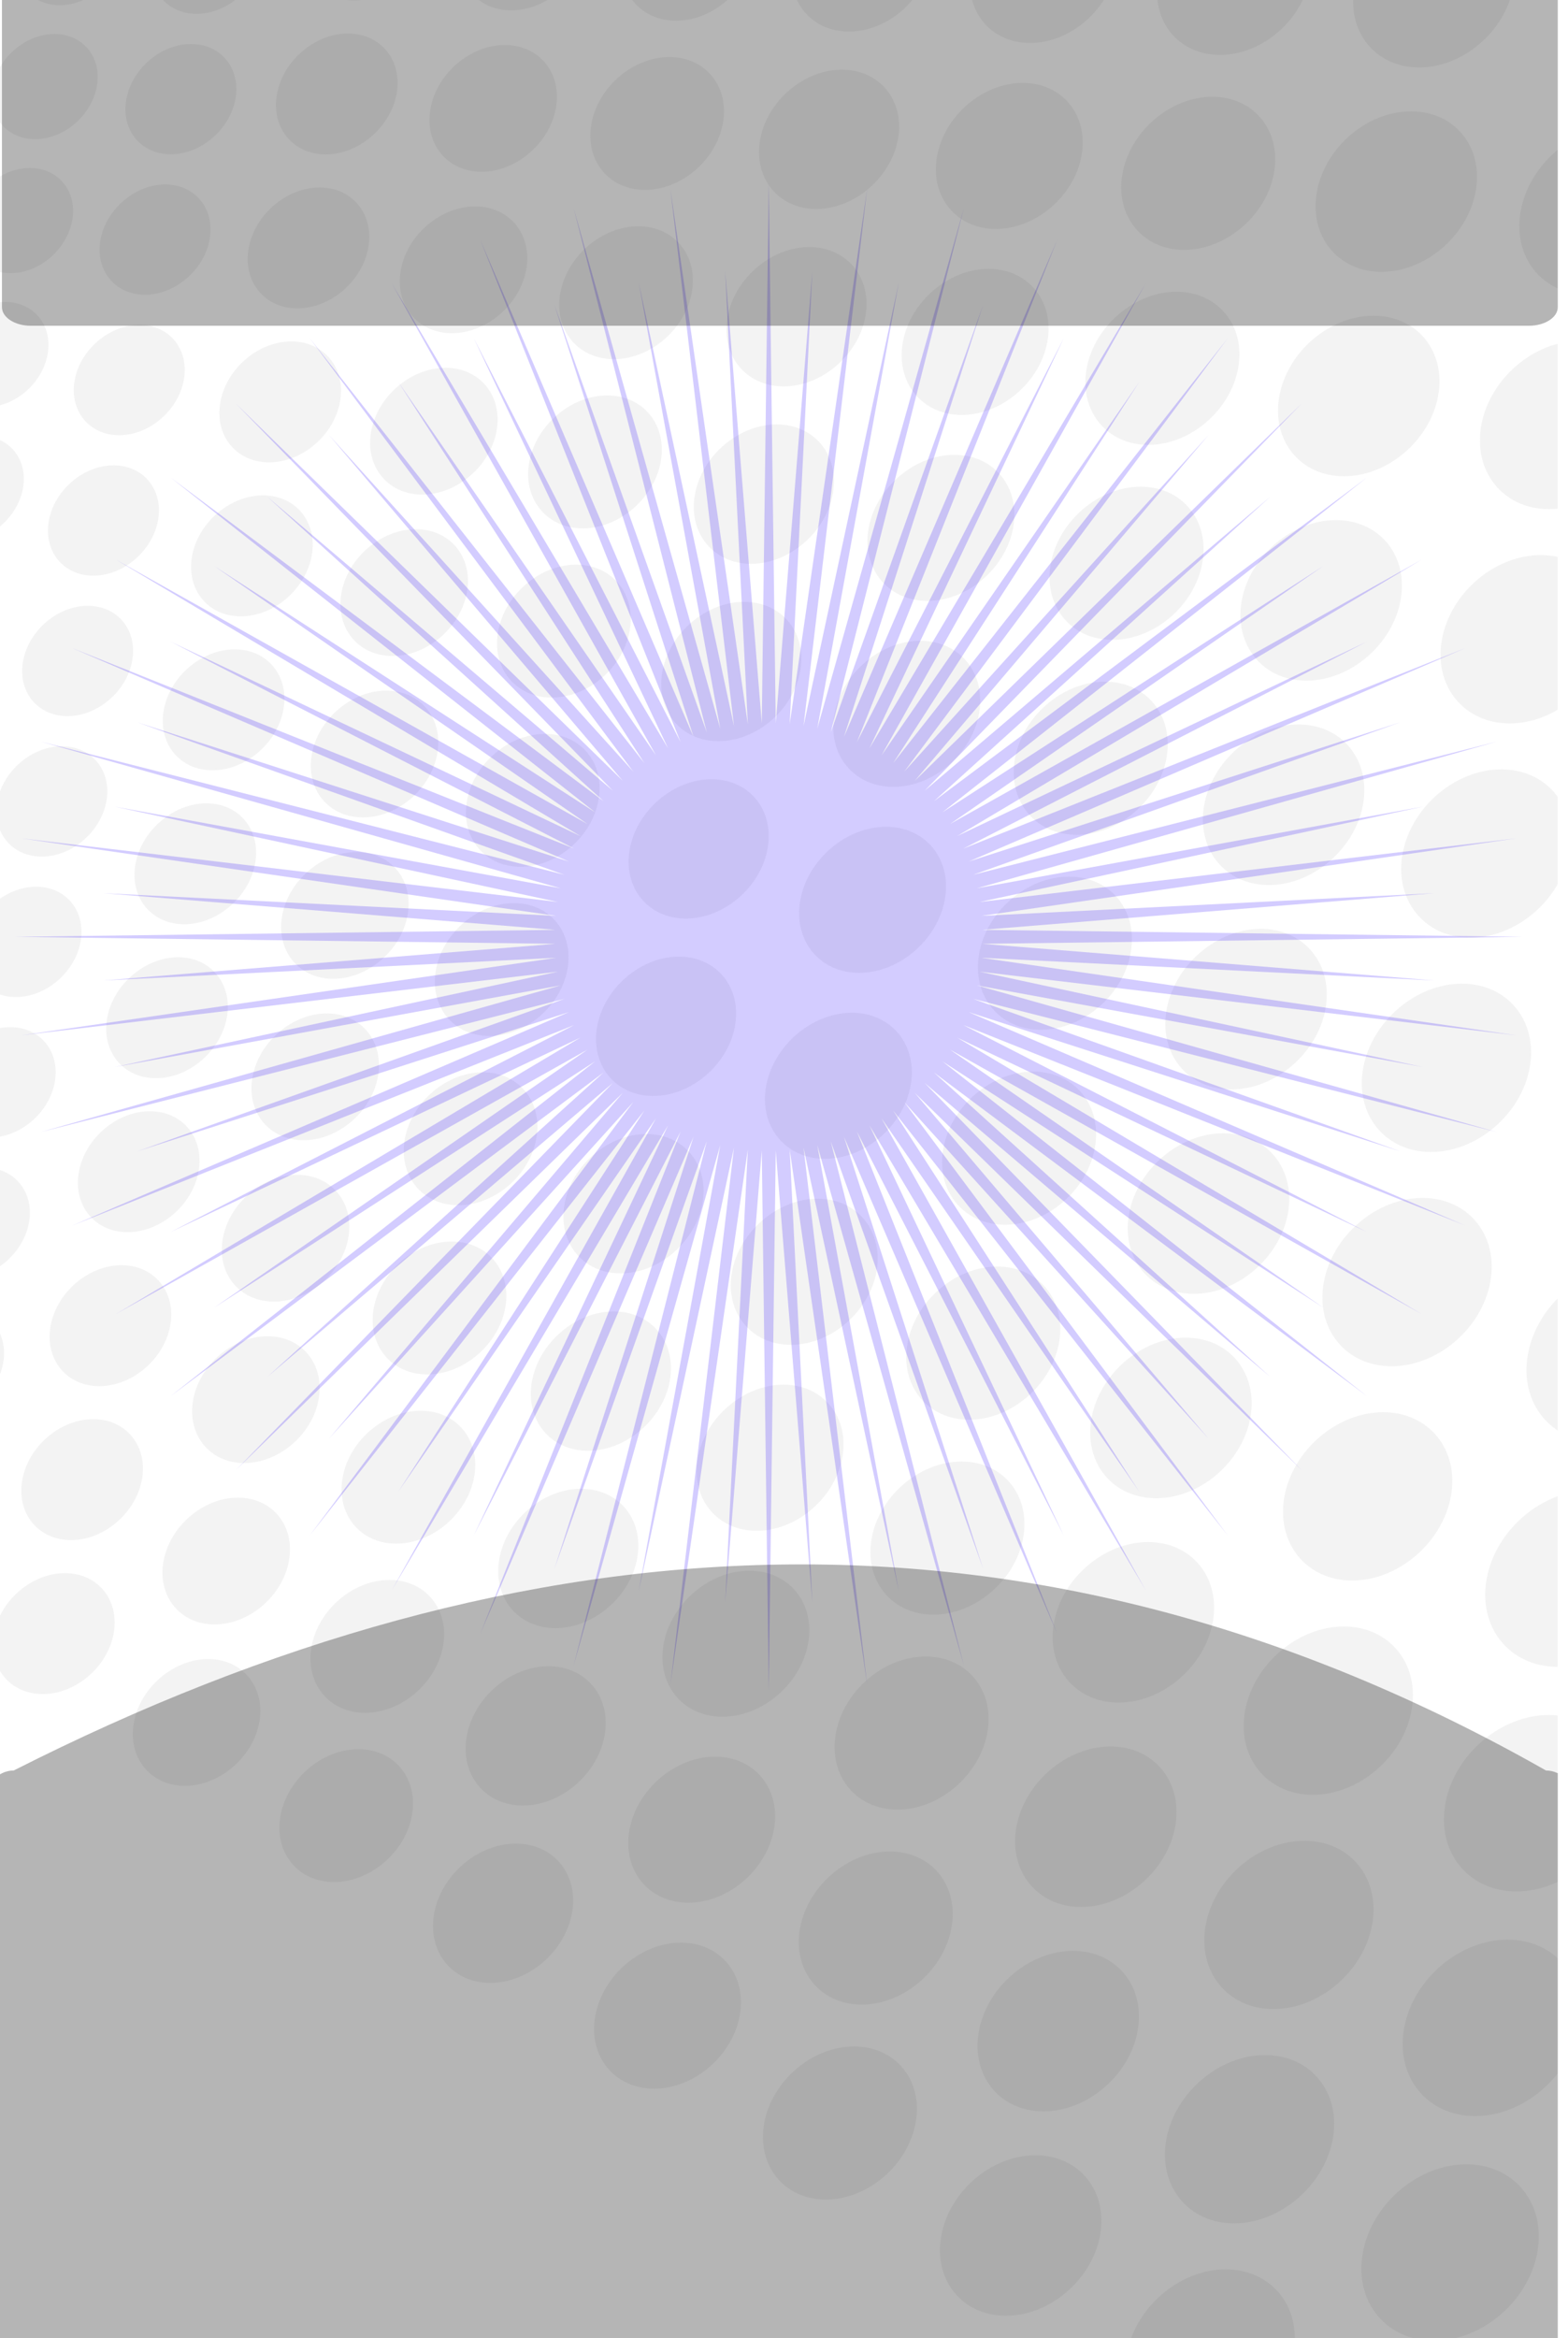 <?xml version="1.0" encoding="UTF-8" standalone="no"?><!DOCTYPE svg PUBLIC "-//W3C//DTD SVG 1.1//EN" "http://www.w3.org/Graphics/SVG/1.1/DTD/svg11.dtd"><svg width="100%" height="100%" viewBox="0 0 151 225" version="1.1" xmlns="http://www.w3.org/2000/svg" xmlns:xlink="http://www.w3.org/1999/xlink" xml:space="preserve" xmlns:serif="http://www.serif.com/" style="fill-rule:evenodd;clip-rule:evenodd;stroke-linejoin:round;stroke-miterlimit:2;"><rect x="0" y="-0" width="150.015" height="225" style="fill:none;"/><clipPath id="_clip1"><rect x="0" y="-0" width="150.015" height="225"/></clipPath><g clip-path="url(#_clip1)"><g opacity="0.1"><g><path d="M138.083,225.255c4.637,-0 9.102,-3.805 9.964,-8.491c0.861,-4.687 -2.204,-8.491 -6.841,-8.491c-4.637,-0 -9.101,3.804 -9.963,8.491c-0.862,4.686 2.203,8.491 6.84,8.491Z" style="fill:#888;"/><path d="M142.059,203.637c4.637,0 9.101,-3.804 9.963,-8.491c0.862,-4.686 -2.203,-8.491 -6.84,-8.491c-4.637,0 -9.101,3.805 -9.963,8.491c-0.862,4.687 2.203,8.491 6.84,8.491Z" style="fill:#888;"/><path d="M146.035,182.02c4.637,-0 9.101,-3.805 9.963,-8.491c0.862,-4.686 -2.203,-8.491 -6.84,-8.491c-4.637,0 -9.102,3.805 -9.964,8.491c-0.861,4.686 2.203,8.491 6.841,8.491Z" style="fill:#888;"/><path d="M150.01,160.402c4.637,0 9.101,-3.804 9.963,-8.49c0.862,-4.687 -2.203,-8.491 -6.84,-8.491c-4.637,-0 -9.101,3.804 -9.963,8.491c-0.862,4.686 2.203,8.49 6.84,8.49Z" style="fill:#888;"/><path d="M153.986,138.785c4.637,0 9.101,-3.805 9.963,-8.491c0.862,-4.686 -2.203,-8.491 -6.84,-8.491c-4.637,0 -9.102,3.805 -9.964,8.491c-0.861,4.686 2.204,8.491 6.841,8.491Z" style="fill:#888;"/><path d="M157.961,117.168c4.637,-0 9.102,-3.805 9.963,-8.491c0.862,-4.686 -2.203,-8.491 -6.84,-8.491c-4.637,0 -9.101,3.805 -9.963,8.491c-0.862,4.686 2.203,8.491 6.84,8.491Z" style="fill:#888;"/></g><g><path d="M115.05,234.579c4.423,0 8.682,-3.629 9.504,-8.099c0.822,-4.47 -2.102,-8.099 -6.525,-8.099c-4.423,-0 -8.682,3.629 -9.504,8.099c-0.822,4.47 2.102,8.099 6.525,8.099Z" style="fill:#888;"/><path d="M118.842,213.959c4.423,-0 8.682,-3.629 9.504,-8.099c0.822,-4.47 -2.102,-8.1 -6.525,-8.1c-4.423,0 -8.681,3.63 -9.503,8.1c-0.823,4.47 2.101,8.099 6.524,8.099Z" style="fill:#888;"/><path d="M122.634,193.339c4.423,-0 8.682,-3.629 9.504,-8.1c0.822,-4.47 -2.102,-8.099 -6.525,-8.099c-4.423,0 -8.681,3.629 -9.503,8.099c-0.822,4.471 2.101,8.1 6.524,8.1Z" style="fill:#888;"/><path d="M126.427,172.718c4.423,0 8.681,-3.629 9.503,-8.099c0.822,-4.47 -2.101,-8.099 -6.524,-8.099c-4.424,-0 -8.682,3.629 -9.504,8.099c-0.822,4.47 2.101,8.099 6.525,8.099Z" style="fill:#888;"/><path d="M130.219,152.098c4.423,0 8.681,-3.629 9.503,-8.099c0.822,-4.47 -2.101,-8.099 -6.524,-8.099c-4.423,-0 -8.682,3.629 -9.504,8.099c-0.822,4.47 2.102,8.099 6.525,8.099Z" style="fill:#888;"/><path d="M134.011,131.478c4.423,-0 8.681,-3.629 9.504,-8.099c0.822,-4.47 -2.102,-8.1 -6.525,-8.1c-4.423,0 -8.682,3.63 -9.504,8.1c-0.822,4.47 2.102,8.099 6.525,8.099Z" style="fill:#888;"/><path d="M137.803,110.858c4.423,-0 8.682,-3.629 9.504,-8.1c0.822,-4.47 -2.102,-8.099 -6.525,-8.099c-4.423,0 -8.681,3.629 -9.504,8.099c-0.822,4.471 2.102,8.1 6.525,8.1Z" style="fill:#888;"/><path d="M141.595,90.237c4.423,0 8.682,-3.629 9.504,-8.099c0.822,-4.47 -2.102,-8.099 -6.525,-8.099c-4.423,-0 -8.681,3.629 -9.503,8.099c-0.822,4.47 2.101,8.099 6.524,8.099Z" style="fill:#888;"/><path d="M145.387,69.617c4.424,0 8.682,-3.629 9.504,-8.099c0.822,-4.47 -2.101,-8.099 -6.525,-8.099c-4.423,-0 -8.681,3.629 -9.503,8.099c-0.822,4.47 2.101,8.099 6.524,8.099Z" style="fill:#888;"/><path d="M149.18,48.997c4.423,-0 8.681,-3.629 9.503,-8.099c0.822,-4.47 -2.101,-8.1 -6.524,-8.1c-4.424,0 -8.682,3.63 -9.504,8.1c-0.822,4.47 2.102,8.099 6.525,8.099Z" style="fill:#888;"/><path d="M152.972,28.377c4.423,-0 8.681,-3.629 9.503,-8.1c0.823,-4.47 -2.101,-8.099 -6.524,-8.099c-4.423,0 -8.682,3.629 -9.504,8.099c-0.822,4.471 2.102,8.1 6.525,8.1Z" style="fill:#888;"/><path d="M156.764,7.756c4.423,0 8.682,-3.629 9.504,-8.099c0.822,-4.47 -2.102,-8.099 -6.525,-8.099c-4.423,0 -8.682,3.629 -9.504,8.099c-0.822,4.47 2.102,8.099 6.525,8.099Z" style="fill:#888;"/></g><g><path d="M96.871,222.853c4.219,0 8.281,-3.461 9.065,-7.725c0.785,-4.264 -2.004,-7.726 -6.223,-7.726c-4.219,0 -8.281,3.462 -9.066,7.726c-0.784,4.264 2.005,7.725 6.224,7.725Z" style="fill:#888;"/><path d="M100.488,203.184c4.22,0 8.282,-3.461 9.066,-7.725c0.784,-4.264 -2.005,-7.726 -6.224,-7.726c-4.219,0 -8.281,3.462 -9.065,7.726c-0.784,4.264 2.004,7.725 6.223,7.725Z" style="fill:#888;"/><path d="M104.106,183.515c4.219,0 8.281,-3.462 9.065,-7.725c0.784,-4.264 -2.005,-7.726 -6.224,-7.726c-4.219,-0 -8.281,3.462 -9.065,7.726c-0.784,4.263 2.005,7.725 6.224,7.725Z" style="fill:#888;"/><path d="M107.723,163.846c4.219,0 8.281,-3.462 9.065,-7.726c0.784,-4.263 -2.004,-7.725 -6.223,-7.725c-4.22,-0 -8.282,3.462 -9.066,7.725c-0.784,4.264 2.005,7.726 6.224,7.726Z" style="fill:#888;"/><path d="M111.34,144.177c4.219,-0 8.281,-3.462 9.066,-7.726c0.784,-4.264 -2.005,-7.725 -6.224,-7.725c-4.219,-0 -8.281,3.461 -9.065,7.725c-0.785,4.264 2.004,7.726 6.223,7.726Z" style="fill:#888;"/><path d="M114.958,124.508c4.219,-0 8.281,-3.462 9.065,-7.726c0.784,-4.264 -2.005,-7.726 -6.224,-7.726c-4.219,0 -8.281,3.462 -9.065,7.726c-0.784,4.264 2.004,7.726 6.224,7.726Z" style="fill:#888;"/><path d="M118.575,104.839c4.219,-0 8.281,-3.462 9.065,-7.726c0.784,-4.264 -2.004,-7.726 -6.224,-7.726c-4.219,0 -8.281,3.462 -9.065,7.726c-0.784,4.264 2.005,7.726 6.224,7.726Z" style="fill:#888;"/><path d="M122.192,85.17c4.219,-0 8.281,-3.462 9.065,-7.726c0.785,-4.264 -2.004,-7.726 -6.223,-7.726c-4.219,0 -8.281,3.462 -9.066,7.726c-0.784,4.264 2.005,7.726 6.224,7.726Z" style="fill:#888;"/><path d="M125.809,65.5c4.219,0 8.281,-3.461 9.066,-7.725c0.784,-4.264 -2.005,-7.726 -6.224,-7.726c-4.219,0 -8.281,3.462 -9.065,7.726c-0.785,4.264 2.004,7.725 6.223,7.725Z" style="fill:#888;"/><path d="M129.427,45.831c4.219,0 8.281,-3.461 9.065,-7.725c0.784,-4.264 -2.005,-7.726 -6.224,-7.726c-4.219,-0 -8.281,3.462 -9.065,7.726c-0.784,4.264 2.004,7.725 6.224,7.725Z" style="fill:#888;"/><path d="M133.044,26.162c4.219,0 8.281,-3.462 9.065,-7.726c0.784,-4.263 -2.004,-7.725 -6.224,-7.725c-4.219,-0 -8.281,3.462 -9.065,7.725c-0.784,4.264 2.005,7.726 6.224,7.726Z" style="fill:#888;"/><path d="M136.661,6.493c4.219,0 8.281,-3.462 9.065,-7.726c0.785,-4.264 -2.004,-7.725 -6.223,-7.725c-4.219,-0 -8.281,3.461 -9.066,7.725c-0.784,4.264 2.005,7.726 6.224,7.726Z" style="fill:#888;"/></g><g><path d="M79.531,211.669c4.024,-0 7.899,-3.302 8.647,-7.37c0.748,-4.067 -1.912,-7.369 -5.937,-7.369c-4.024,0 -7.899,3.302 -8.647,7.369c-0.748,4.068 1.912,7.37 5.937,7.37Z" style="fill:#888;"/><path d="M82.981,192.907c4.025,-0 7.899,-3.302 8.647,-7.37c0.748,-4.067 -1.912,-7.369 -5.936,-7.369c-4.025,0 -7.899,3.302 -8.647,7.369c-0.748,4.068 1.912,7.37 5.936,7.37Z" style="fill:#888;"/><path d="M86.432,174.145c4.024,-0 7.899,-3.302 8.647,-7.369c0.748,-4.068 -1.912,-7.37 -5.937,-7.37c-4.024,0 -7.899,3.302 -8.647,7.37c-0.748,4.067 1.912,7.369 5.937,7.369Z" style="fill:#888;"/><path d="M89.882,155.383c4.025,-0 7.899,-3.302 8.647,-7.369c0.748,-4.068 -1.912,-7.37 -5.936,-7.37c-4.025,0 -7.899,3.302 -8.647,7.37c-0.748,4.067 1.912,7.369 5.936,7.369Z" style="fill:#888;"/><path d="M93.333,136.621c4.024,0 7.899,-3.302 8.647,-7.369c0.748,-4.067 -1.912,-7.37 -5.937,-7.37c-4.024,0 -7.899,3.303 -8.647,7.37c-0.748,4.067 1.912,7.369 5.937,7.369Z" style="fill:#888;"/><path d="M96.783,117.859c4.025,0 7.899,-3.302 8.647,-7.369c0.748,-4.067 -1.912,-7.369 -5.936,-7.369c-4.025,-0 -7.9,3.302 -8.648,7.369c-0.748,4.067 1.912,7.369 5.937,7.369Z" style="fill:#888;"/><path d="M100.233,99.097c4.025,0 7.9,-3.302 8.648,-7.369c0.748,-4.067 -1.913,-7.369 -5.937,-7.369c-4.025,-0 -7.899,3.302 -8.647,7.369c-0.748,4.067 1.912,7.369 5.936,7.369Z" style="fill:#888;"/><path d="M103.684,80.335c4.024,0 7.899,-3.302 8.647,-7.369c0.748,-4.067 -1.912,-7.369 -5.937,-7.369c-4.024,-0 -7.899,3.302 -8.647,7.369c-0.748,4.067 1.912,7.369 5.937,7.369Z" style="fill:#888;"/><path d="M107.134,61.574c4.025,-0 7.899,-3.303 8.647,-7.37c0.748,-4.067 -1.912,-7.369 -5.936,-7.369c-4.025,-0 -7.899,3.302 -8.647,7.369c-0.748,4.067 1.912,7.37 5.936,7.37Z" style="fill:#888;"/><path d="M110.585,42.812c4.024,-0 7.899,-3.302 8.647,-7.37c0.748,-4.067 -1.912,-7.369 -5.937,-7.369c-4.024,-0 -7.899,3.302 -8.647,7.369c-0.748,4.068 1.912,7.37 5.937,7.37Z" style="fill:#888;"/><path d="M114.035,24.05c4.025,-0 7.899,-3.302 8.647,-7.37c0.748,-4.067 -1.912,-7.369 -5.936,-7.369c-4.025,0 -7.9,3.302 -8.648,7.369c-0.748,4.068 1.913,7.37 5.937,7.37Z" style="fill:#888;"/><path d="M117.486,5.288c4.024,-0 7.899,-3.302 8.647,-7.369c0.748,-4.068 -1.912,-7.37 -5.937,-7.37c-4.024,0 -7.899,3.302 -8.647,7.37c-0.748,4.067 1.912,7.369 5.937,7.369Z" style="fill:#888;"/></g><g><path d="M62.99,201c3.839,-0 7.535,-3.15 8.249,-7.03c0.713,-3.879 -1.824,-7.029 -5.663,-7.029c-3.839,-0 -7.535,3.15 -8.248,7.029c-0.714,3.88 1.824,7.03 5.662,7.03Z" style="fill:#888;"/><path d="M66.282,183.103c3.839,0 7.535,-3.15 8.248,-7.029c0.713,-3.88 -1.824,-7.03 -5.663,-7.03c-3.839,0 -7.535,3.15 -8.248,7.03c-0.714,3.879 1.824,7.029 5.663,7.029Z" style="fill:#888;"/><path d="M69.573,165.207c3.839,-0 7.535,-3.15 8.248,-7.03c0.714,-3.879 -1.824,-7.029 -5.663,-7.029c-3.838,-0 -7.534,3.15 -8.248,7.029c-0.713,3.88 1.824,7.03 5.663,7.03Z" style="fill:#888;"/><path d="M72.864,147.31c3.839,0 7.535,-3.15 8.249,-7.029c0.713,-3.88 -1.824,-7.03 -5.663,-7.03c-3.839,0 -7.535,3.15 -8.249,7.03c-0.713,3.879 1.824,7.029 5.663,7.029Z" style="fill:#888;"/><path d="M76.156,129.414c3.838,-0 7.534,-3.15 8.248,-7.03c0.713,-3.879 -1.824,-7.029 -5.663,-7.029c-3.839,-0 -7.535,3.15 -8.248,7.029c-0.714,3.88 1.824,7.03 5.663,7.03Z" style="fill:#888;"/><path d="M79.447,111.517c3.839,0 7.535,-3.15 8.248,-7.029c0.714,-3.88 -1.824,-7.03 -5.663,-7.03c-3.839,0 -7.535,3.15 -8.248,7.03c-0.714,3.879 1.824,7.029 5.663,7.029Z" style="fill:#888;"/><path d="M82.738,93.621c3.839,-0 7.535,-3.15 8.248,-7.03c0.714,-3.879 -1.824,-7.029 -5.662,-7.029c-3.839,-0 -7.535,3.15 -8.249,7.029c-0.713,3.88 1.824,7.03 5.663,7.03Z" style="fill:#888;"/><path d="M86.029,75.724c3.839,0 7.535,-3.15 8.249,-7.029c0.713,-3.88 -1.824,-7.03 -5.663,-7.03c-3.839,0 -7.535,3.15 -8.249,7.03c-0.713,3.879 1.824,7.029 5.663,7.029Z" style="fill:#888;"/><path d="M89.321,57.828c3.838,-0 7.534,-3.15 8.248,-7.03c0.713,-3.879 -1.824,-7.029 -5.663,-7.029c-3.839,-0 -7.535,3.15 -8.248,7.029c-0.714,3.88 1.824,7.03 5.663,7.03Z" style="fill:#888;"/><path d="M92.612,39.931c3.839,0 7.535,-3.15 8.248,-7.029c0.714,-3.88 -1.824,-7.03 -5.663,-7.03c-3.839,0 -7.534,3.15 -8.248,7.03c-0.713,3.879 1.824,7.029 5.663,7.029Z" style="fill:#888;"/><path d="M95.903,22.035c3.839,-0 7.535,-3.15 8.248,-7.03c0.714,-3.879 -1.824,-7.029 -5.662,-7.029c-3.839,-0 -7.535,3.15 -8.249,7.029c-0.713,3.88 1.824,7.03 5.663,7.03Z" style="fill:#888;"/><path d="M99.194,4.138c3.839,0 7.535,-3.15 8.249,-7.029c0.713,-3.88 -1.824,-7.03 -5.663,-7.03c-3.839,0 -7.535,3.15 -8.248,7.03c-0.714,3.879 1.824,7.029 5.662,7.029Z" style="fill:#888;"/></g><g><path d="M47.213,190.823c3.662,-0 7.187,-3.005 7.868,-6.705c0.68,-3.701 -1.74,-6.705 -5.402,-6.705c-3.662,-0 -7.187,3.004 -7.868,6.705c-0.68,3.7 1.74,6.705 5.402,6.705Z" style="fill:#888;"/><path d="M50.352,173.752c3.662,-0 7.188,-3.005 7.868,-6.705c0.681,-3.701 -1.74,-6.705 -5.401,-6.705c-3.662,-0 -7.188,3.004 -7.868,6.705c-0.681,3.7 1.74,6.705 5.401,6.705Z" style="fill:#888;"/><path d="M53.492,156.681c3.662,-0 7.187,-3.005 7.868,-6.705c0.68,-3.701 -1.74,-6.706 -5.402,-6.706c-3.662,0 -7.187,3.005 -7.868,6.706c-0.68,3.7 1.74,6.705 5.402,6.705Z" style="fill:#888;"/><path d="M56.631,139.61c3.662,-0 7.188,-3.005 7.868,-6.705c0.681,-3.701 -1.74,-6.706 -5.402,-6.706c-3.661,0 -7.187,3.005 -7.867,6.706c-0.681,3.7 1.739,6.705 5.401,6.705Z" style="fill:#888;"/><path d="M59.771,122.539c3.662,-0 7.187,-3.005 7.868,-6.705c0.68,-3.701 -1.74,-6.706 -5.402,-6.706c-3.662,0 -7.187,3.005 -7.868,6.706c-0.68,3.7 1.74,6.705 5.402,6.705Z" style="fill:#888;"/><path d="M62.91,105.468c3.662,-0 7.187,-3.005 7.868,-6.705c0.681,-3.701 -1.74,-6.706 -5.402,-6.706c-3.661,0 -7.187,3.005 -7.867,6.706c-0.681,3.7 1.739,6.705 5.401,6.705Z" style="fill:#888;"/><path d="M66.05,88.397c3.661,-0 7.187,-3.005 7.867,-6.705c0.681,-3.701 -1.739,-6.706 -5.401,-6.706c-3.662,0 -7.187,3.005 -7.868,6.706c-0.681,3.7 1.74,6.705 5.402,6.705Z" style="fill:#888;"/><path d="M69.189,71.326c3.662,-0 7.187,-3.005 7.868,-6.705c0.681,-3.701 -1.74,-6.706 -5.402,-6.706c-3.661,0 -7.187,3.005 -7.868,6.706c-0.68,3.7 1.74,6.705 5.402,6.705Z" style="fill:#888;"/><path d="M72.329,54.255c3.661,-0 7.187,-3.005 7.867,-6.705c0.681,-3.701 -1.739,-6.706 -5.401,-6.706c-3.662,0 -7.187,3.005 -7.868,6.706c-0.681,3.7 1.74,6.705 5.402,6.705Z" style="fill:#888;"/><path d="M75.468,37.184c3.662,-0 7.187,-3.005 7.868,-6.705c0.68,-3.701 -1.74,-6.706 -5.402,-6.706c-3.662,0 -7.187,3.005 -7.868,6.706c-0.68,3.7 1.74,6.705 5.402,6.705Z" style="fill:#888;"/><path d="M78.607,20.113c3.662,-0 7.188,-3.005 7.868,-6.706c0.681,-3.7 -1.739,-6.705 -5.401,-6.705c-3.662,0 -7.188,3.005 -7.868,6.705c-0.681,3.701 1.74,6.706 5.401,6.706Z" style="fill:#888;"/><path d="M81.747,3.042c3.662,-0 7.187,-3.005 7.868,-6.706c0.68,-3.7 -1.74,-6.705 -5.402,-6.705c-3.662,0 -7.187,3.005 -7.868,6.705c-0.68,3.701 1.74,6.706 5.402,6.706Z" style="fill:#888;"/></g><g><path d="M32.163,181.115c3.493,0 6.856,-2.865 7.505,-6.395c0.649,-3.53 -1.66,-6.396 -5.152,-6.396c-3.493,-0 -6.856,2.866 -7.505,6.396c-0.65,3.53 1.659,6.395 5.152,6.395Z" style="fill:#888;"/><path d="M35.158,164.832c3.493,-0 6.855,-2.866 7.505,-6.396c0.649,-3.53 -1.66,-6.396 -5.153,-6.396c-3.493,0 -6.856,2.866 -7.505,6.396c-0.649,3.53 1.66,6.396 5.153,6.396Z" style="fill:#888;"/><path d="M38.152,148.548c3.493,0 6.856,-2.866 7.505,-6.396c0.65,-3.53 -1.659,-6.396 -5.152,-6.396c-3.493,0 -6.856,2.866 -7.505,6.396c-0.649,3.53 1.659,6.396 5.152,6.396Z" style="fill:#888;"/><path d="M41.147,132.265c3.493,-0 6.856,-2.866 7.505,-6.396c0.649,-3.53 -1.66,-6.396 -5.152,-6.396c-3.493,-0 -6.856,2.866 -7.505,6.396c-0.65,3.53 1.659,6.396 5.152,6.396Z" style="fill:#888;"/><path d="M44.142,115.981c3.493,-0 6.855,-2.866 7.505,-6.396c0.649,-3.53 -1.66,-6.396 -5.153,-6.396c-3.493,0 -6.856,2.866 -7.505,6.396c-0.649,3.53 1.66,6.396 5.153,6.396Z" style="fill:#888;"/><path d="M47.136,99.697c3.493,0 6.856,-2.866 7.505,-6.396c0.649,-3.53 -1.659,-6.395 -5.152,-6.395c-3.493,-0 -6.856,2.865 -7.505,6.395c-0.649,3.53 1.659,6.396 5.152,6.396Z" style="fill:#888;"/><path d="M50.131,83.414c3.493,-0 6.856,-2.866 7.505,-6.396c0.649,-3.53 -1.66,-6.396 -5.153,-6.396c-3.492,-0 -6.855,2.866 -7.504,6.396c-0.65,3.53 1.659,6.396 5.152,6.396Z" style="fill:#888;"/><path d="M53.126,67.13c3.493,0 6.855,-2.866 7.505,-6.396c0.649,-3.53 -1.66,-6.396 -5.153,-6.396c-3.493,0 -6.856,2.866 -7.505,6.396c-0.649,3.53 1.66,6.396 5.153,6.396Z" style="fill:#888;"/><path d="M56.12,50.847c3.493,-0 6.856,-2.866 7.505,-6.396c0.649,-3.53 -1.659,-6.396 -5.152,-6.396c-3.493,-0 -6.856,2.866 -7.505,6.396c-0.649,3.53 1.659,6.396 5.152,6.396Z" style="fill:#888;"/><path d="M59.115,34.563c3.493,-0 6.856,-2.866 7.505,-6.396c0.649,-3.53 -1.66,-6.396 -5.153,-6.396c-3.492,0 -6.855,2.866 -7.505,6.396c-0.649,3.53 1.66,6.396 5.153,6.396Z" style="fill:#888;"/><path d="M62.11,18.279c3.492,0 6.855,-2.866 7.505,-6.396c0.649,-3.53 -1.66,-6.396 -5.153,-6.396c-3.493,0 -6.856,2.866 -7.505,6.396c-0.649,3.53 1.66,6.396 5.153,6.396Z" style="fill:#888;"/><path d="M65.104,1.996c3.493,-0 6.856,-2.866 7.505,-6.396c0.649,-3.53 -1.659,-6.396 -5.152,-6.396c-3.493,-0 -6.856,2.866 -7.505,6.396c-0.649,3.53 1.659,6.396 5.152,6.396Z" style="fill:#888;"/></g><g><path d="M17.807,171.856c3.332,-0 6.54,-2.734 7.159,-6.101c0.619,-3.367 -1.583,-6.101 -4.915,-6.101c-3.331,0 -6.539,2.734 -7.158,6.101c-0.62,3.367 1.583,6.101 4.914,6.101Z" style="fill:#888;"/><path d="M20.664,156.323c3.332,0 6.54,-2.733 7.159,-6.101c0.619,-3.367 -1.583,-6.101 -4.915,-6.101c-3.332,0 -6.54,2.734 -7.159,6.101c-0.619,3.368 1.583,6.101 4.915,6.101Z" style="fill:#888;"/><path d="M23.52,140.791c3.332,-0 6.54,-2.734 7.159,-6.101c0.62,-3.367 -1.583,-6.101 -4.915,-6.101c-3.331,-0 -6.539,2.734 -7.158,6.101c-0.62,3.367 1.583,6.101 4.914,6.101Z" style="fill:#888;"/><path d="M26.377,125.258c3.332,0 6.54,-2.734 7.159,-6.101c0.619,-3.367 -1.583,-6.101 -4.915,-6.101c-3.332,0 -6.54,2.734 -7.159,6.101c-0.619,3.367 1.583,6.101 4.915,6.101Z" style="fill:#888;"/><path d="M29.234,109.726c3.331,-0 6.539,-2.734 7.158,-6.101c0.62,-3.367 -1.583,-6.101 -4.914,-6.101c-3.332,-0 -6.54,2.734 -7.159,6.101c-0.62,3.367 1.583,6.101 4.915,6.101Z" style="fill:#888;"/><path d="M32.09,94.193c3.332,0 6.54,-2.734 7.159,-6.101c0.619,-3.367 -1.583,-6.101 -4.915,-6.101c-3.332,0 -6.54,2.734 -7.159,6.101c-0.619,3.367 1.583,6.101 4.915,6.101Z" style="fill:#888;"/><path d="M34.947,78.661c3.331,-0 6.539,-2.734 7.158,-6.101c0.62,-3.367 -1.583,-6.101 -4.914,-6.101c-3.332,-0 -6.54,2.734 -7.159,6.101c-0.619,3.367 1.583,6.101 4.915,6.101Z" style="fill:#888;"/><path d="M37.803,63.128c3.332,0 6.54,-2.734 7.159,-6.101c0.619,-3.367 -1.583,-6.101 -4.915,-6.101c-3.332,0 -6.539,2.734 -7.159,6.101c-0.619,3.367 1.583,6.101 4.915,6.101Z" style="fill:#888;"/><path d="M40.66,47.595c3.331,0 6.539,-2.733 7.158,-6.1c0.62,-3.368 -1.583,-6.101 -4.914,-6.101c-3.332,-0 -6.54,2.733 -7.159,6.101c-0.619,3.367 1.583,6.1 4.915,6.1Z" style="fill:#888;"/><path d="M43.516,32.063c3.332,-0 6.54,-2.734 7.159,-6.101c0.619,-3.367 -1.583,-6.101 -4.915,-6.101c-3.332,0 -6.539,2.734 -7.159,6.101c-0.619,3.367 1.583,6.101 4.915,6.101Z" style="fill:#888;"/><path d="M46.373,16.53c3.331,0 6.539,-2.733 7.158,-6.1c0.62,-3.368 -1.583,-6.101 -4.914,-6.101c-3.332,-0 -6.54,2.733 -7.159,6.101c-0.619,3.367 1.583,6.1 4.915,6.1Z" style="fill:#888;"/><path d="M49.229,0.998c3.332,-0 6.54,-2.734 7.159,-6.101c0.619,-3.367 -1.583,-6.101 -4.915,-6.101c-3.332,0 -6.539,2.734 -7.159,6.101c-0.619,3.367 1.583,6.101 4.915,6.101Z" style="fill:#888;"/></g><g><path d="M4.114,163.023c3.178,0 6.238,-2.607 6.829,-5.819c0.59,-3.212 -1.51,-5.82 -4.689,-5.82c-3.178,0 -6.237,2.608 -6.828,5.82c-0.591,3.212 1.51,5.819 4.688,5.819Z" style="fill:#888;"/><path d="M6.839,148.207c3.178,0 6.238,-2.607 6.828,-5.819c0.591,-3.212 -1.51,-5.82 -4.688,-5.82c-3.178,0 -6.238,2.608 -6.828,5.82c-0.591,3.212 1.51,5.819 4.688,5.819Z" style="fill:#888;"/><path d="M9.563,133.391c3.179,0 6.238,-2.608 6.829,-5.819c0.591,-3.212 -1.51,-5.82 -4.688,-5.82c-3.178,0 -6.238,2.608 -6.829,5.82c-0.59,3.211 1.51,5.819 4.688,5.819Z" style="fill:#888;"/><path d="M12.288,118.575c3.178,-0 6.238,-2.608 6.829,-5.82c0.591,-3.211 -1.51,-5.819 -4.688,-5.819c-3.178,-0 -6.238,2.608 -6.829,5.819c-0.591,3.212 1.51,5.82 4.688,5.82Z" style="fill:#888;"/><path d="M15.013,103.759c3.178,-0 6.238,-2.608 6.829,-5.82c0.59,-3.212 -1.51,-5.819 -4.689,-5.819c-3.178,-0 -6.237,2.607 -6.828,5.819c-0.591,3.212 1.51,5.82 4.688,5.82Z" style="fill:#888;"/><path d="M17.738,88.943c3.178,-0 6.238,-2.608 6.828,-5.82c0.591,-3.212 -1.51,-5.819 -4.688,-5.819c-3.178,-0 -6.238,2.607 -6.828,5.819c-0.591,3.212 1.51,5.82 4.688,5.82Z" style="fill:#888;"/><path d="M20.463,74.127c3.178,-0 6.237,-2.608 6.828,-5.82c0.591,-3.212 -1.51,-5.819 -4.688,-5.819c-3.178,-0 -6.238,2.607 -6.829,5.819c-0.59,3.212 1.51,5.82 4.689,5.82Z" style="fill:#888;"/><path d="M23.187,59.311c3.178,-0 6.238,-2.608 6.829,-5.82c0.591,-3.212 -1.51,-5.819 -4.688,-5.819c-3.178,-0 -6.238,2.607 -6.829,5.819c-0.59,3.212 1.51,5.82 4.688,5.82Z" style="fill:#888;"/><path d="M25.912,44.494c3.178,0 6.238,-2.607 6.829,-5.819c0.59,-3.212 -1.51,-5.82 -4.688,-5.82c-3.179,0 -6.238,2.608 -6.829,5.82c-0.591,3.212 1.51,5.819 4.688,5.819Z" style="fill:#888;"/><path d="M28.637,29.678c3.178,0 6.238,-2.607 6.828,-5.819c0.591,-3.212 -1.51,-5.82 -4.688,-5.82c-3.178,0 -6.238,2.608 -6.828,5.82c-0.591,3.212 1.51,5.819 4.688,5.819Z" style="fill:#888;"/><path d="M31.362,14.862c3.178,0 6.238,-2.607 6.828,-5.819c0.591,-3.212 -1.51,-5.82 -4.688,-5.82c-3.178,0 -6.238,2.608 -6.828,5.82c-0.591,3.212 1.51,5.819 4.688,5.819Z" style="fill:#888;"/><path d="M34.086,0.046c3.179,0 6.238,-2.607 6.829,-5.819c0.591,-3.212 -1.51,-5.82 -4.688,-5.82c-3.178,0 -6.238,2.608 -6.829,5.82c-0.59,3.212 1.51,5.819 4.688,5.819Z" style="fill:#888;"/></g><g><path d="M-5.929,136.498c2.899,-0 5.691,-2.379 6.23,-5.309c0.538,-2.93 -1.378,-5.309 -4.277,-5.309c-2.9,-0 -5.691,2.379 -6.23,5.309c-0.539,2.93 1.378,5.309 4.277,5.309Z" style="fill:#888;"/><path d="M-3.443,122.982c2.899,-0 5.69,-2.379 6.229,-5.309c0.539,-2.931 -1.377,-5.309 -4.277,-5.309c-2.899,-0 -5.69,2.378 -6.229,5.309c-0.539,2.93 1.377,5.309 4.277,5.309Z" style="fill:#888;"/><path d="M-0.958,109.465c2.9,0 5.691,-2.379 6.23,-5.309c0.539,-2.93 -1.377,-5.309 -4.277,-5.309c-2.899,0 -5.691,2.379 -6.229,5.309c-0.539,2.93 1.377,5.309 4.276,5.309Z" style="fill:#888;"/><path d="M1.528,95.949c2.9,-0 5.691,-2.379 6.23,-5.309c0.539,-2.93 -1.378,-5.309 -4.277,-5.309c-2.899,-0 -5.691,2.379 -6.23,5.309c-0.539,2.93 1.378,5.309 4.277,5.309Z" style="fill:#888;"/><path d="M4.014,82.432c2.899,0 5.691,-2.379 6.23,-5.309c0.538,-2.93 -1.378,-5.309 -4.277,-5.309c-2.9,0 -5.691,2.379 -6.23,5.309c-0.539,2.93 1.378,5.309 4.277,5.309Z" style="fill:#888;"/><path d="M6.5,68.916c2.899,-0 5.69,-2.379 6.229,-5.309c0.539,-2.93 -1.377,-5.309 -4.277,-5.309c-2.899,-0 -5.69,2.379 -6.229,5.309c-0.539,2.93 1.377,5.309 4.277,5.309Z" style="fill:#888;"/><path d="M8.985,55.399c2.9,0 5.691,-2.378 6.23,-5.309c0.539,-2.93 -1.377,-5.309 -4.277,-5.309c-2.899,0 -5.691,2.379 -6.229,5.309c-0.539,2.931 1.377,5.309 4.276,5.309Z" style="fill:#888;"/><path d="M11.471,41.883c2.9,-0 5.691,-2.379 6.23,-5.309c0.539,-2.93 -1.378,-5.309 -4.277,-5.309c-2.899,-0 -5.691,2.379 -6.23,5.309c-0.539,2.93 1.378,5.309 4.277,5.309Z" style="fill:#888;"/><path d="M13.957,28.367c2.899,-0 5.691,-2.379 6.23,-5.309c0.538,-2.931 -1.378,-5.309 -4.277,-5.309c-2.9,-0 -5.691,2.378 -6.23,5.309c-0.539,2.93 1.378,5.309 4.277,5.309Z" style="fill:#888;"/><path d="M16.443,14.85c2.899,0 5.69,-2.379 6.229,-5.309c0.539,-2.93 -1.377,-5.309 -4.277,-5.309c-2.899,0 -5.69,2.379 -6.229,5.309c-0.539,2.93 1.377,5.309 4.277,5.309Z" style="fill:#888;"/><path d="M18.928,1.334c2.9,-0 5.691,-2.379 6.23,-5.309c0.539,-2.93 -1.377,-5.309 -4.277,-5.309c-2.899,-0 -5.691,2.379 -6.229,5.309c-0.539,2.93 1.377,5.309 4.276,5.309Z" style="fill:#888;"/></g><g><path d="M-6.104,64.97c2.765,0 5.428,-2.269 5.942,-5.064c0.514,-2.795 -1.314,-5.064 -4.08,-5.064c-2.765,0 -5.428,2.269 -5.942,5.064c-0.514,2.795 1.314,5.064 4.08,5.064Z" style="fill:#888;"/><path d="M-3.733,52.077c2.765,0 5.428,-2.269 5.942,-5.064c0.514,-2.795 -1.314,-5.064 -4.08,-5.064c-2.765,0 -5.428,2.269 -5.942,5.064c-0.514,2.795 1.314,5.064 4.08,5.064Z" style="fill:#888;"/><path d="M-1.362,39.184c2.766,0 5.428,-2.269 5.942,-5.064c0.514,-2.795 -1.314,-5.064 -4.079,-5.064c-2.766,0 -5.429,2.269 -5.943,5.064c-0.514,2.795 1.314,5.064 4.08,5.064Z" style="fill:#888;"/><path d="M1.009,26.291c2.766,0 5.428,-2.269 5.942,-5.064c0.514,-2.795 -1.314,-5.064 -4.079,-5.064c-2.766,0 -5.429,2.269 -5.943,5.064c-0.514,2.795 1.314,5.064 4.08,5.064Z" style="fill:#888;"/><path d="M3.38,13.398c2.766,0 5.428,-2.269 5.942,-5.064c0.514,-2.795 -1.314,-5.064 -4.079,-5.064c-2.766,0 -5.428,2.269 -5.943,5.064c-0.514,2.795 1.314,5.064 4.08,5.064Z" style="fill:#888;"/><path d="M5.751,0.506c2.766,-0 5.428,-2.27 5.942,-5.065c0.514,-2.795 -1.314,-5.064 -4.079,-5.064c-2.766,0 -5.428,2.269 -5.942,5.064c-0.514,2.795 1.314,5.065 4.079,5.065Z" style="fill:#888;"/></g></g><path d="M74.032,17.551l0.673,52.048l3.528,-43.53l-2.185,43.618l7.461,-51.515l-6.127,51.69l9.179,-42.697l-7.859,42.96l14.121,-50.1l-12.821,50.448l14.674,-41.134l-13.399,41.567l20.539,-47.828l-19.296,48.343l19.917,-38.867l-18.71,39.462l26.607,-44.738l-25.441,45.411l24.82,-35.934l-23.701,36.682l32.218,-40.883l-31.15,41.702l29.298,-32.387l-28.287,33.274l37.28,-36.327l-36.328,37.279l33.275,-28.286l-32.387,29.298l41.701,-31.151l-40.882,32.219l36.682,-23.701l-35.934,24.82l45.411,-25.441l-44.739,26.606l39.462,-18.71l-38.866,19.917l48.343,-19.296l-47.828,20.54l41.566,-13.399l-41.134,14.673l50.449,-12.821l-50.1,14.121l42.96,-7.859l-42.698,9.179l51.691,-6.126l-51.515,7.461l43.618,-2.185l-43.53,3.528l52.048,0.673l-52.048,0.672l43.53,3.528l-43.618,-2.185l51.515,7.461l-51.691,-6.126l42.698,9.179l-42.96,-7.859l50.1,14.121l-50.449,-12.821l41.134,14.673l-41.566,-13.399l47.828,20.54l-48.343,-19.296l38.866,19.917l-39.462,-18.71l44.739,26.606l-45.411,-25.441l35.934,24.82l-36.682,-23.701l40.882,32.219l-41.701,-31.151l32.387,29.298l-33.275,-28.286l36.328,37.279l-37.28,-36.327l28.287,33.274l-29.298,-32.387l31.15,41.702l-32.218,-40.883l23.701,36.682l-24.82,-35.934l25.441,45.411l-26.607,-44.738l18.71,39.462l-19.917,-38.867l19.296,48.343l-20.539,-47.828l13.399,41.567l-14.674,-41.134l12.821,50.448l-14.121,-50.1l7.859,42.96l-9.179,-42.697l6.127,51.69l-7.461,-51.515l2.185,43.619l-3.528,-43.531l-0.673,52.048l-0.673,-52.048l-3.527,43.531l2.184,-43.619l-7.461,51.515l6.127,-51.69l-9.179,42.697l7.859,-42.96l-14.121,50.1l12.821,-50.448l-14.674,41.134l13.399,-41.567l-20.539,47.828l19.296,-48.343l-19.917,38.867l18.71,-39.462l-26.607,44.738l25.441,-45.411l-24.82,35.934l23.701,-36.682l-32.218,40.883l31.151,-41.702l-29.298,32.387l28.286,-33.274l-37.279,36.327l36.327,-37.279l-33.275,28.286l32.388,-29.298l-41.702,31.151l40.882,-32.219l-36.682,23.701l35.935,-24.82l-45.411,25.441l44.738,-26.606l-39.462,18.71l38.866,-19.917l-48.343,19.296l47.828,-20.54l-41.566,13.399l41.134,-14.673l-50.449,12.821l50.1,-14.121l-42.959,7.859l42.697,-9.179l-51.69,6.126l51.514,-7.461l-43.618,2.185l43.53,-3.528l-52.047,-0.672l52.047,-0.673l-43.53,-3.528l43.618,2.185l-51.514,-7.461l51.69,6.126l-42.697,-9.179l42.959,7.859l-50.1,-14.121l50.449,12.821l-41.134,-14.673l41.566,13.399l-47.828,-20.54l48.343,19.296l-38.866,-19.917l39.462,18.71l-44.738,-26.606l45.411,25.441l-35.935,-24.82l36.682,23.701l-40.882,-32.219l41.702,31.151l-32.388,-29.298l33.275,28.286l-36.327,-37.279l37.279,36.327l-28.286,-33.274l29.298,32.387l-31.151,-41.702l32.218,40.883l-23.701,-36.682l24.82,35.934l-25.441,-45.411l26.607,44.738l-18.71,-39.462l19.917,38.867l-19.296,-48.343l20.539,47.828l-13.399,-41.567l14.674,41.134l-12.821,-50.448l14.121,50.1l-7.859,-42.96l9.179,42.697l-6.127,-51.69l7.461,51.515l-2.184,-43.618l3.527,43.53l0.673,-52.048Z" style="fill:#2500ff;fill-opacity:0.2;"/><path d="M151.713,173.584c-0,-1.77 -1.269,-3.207 -2.833,-3.207c-49.186,-27.924 -98.372,-24.918 -147.558,-0c-1.563,-0 -2.832,1.437 -2.832,3.207l-0,75.137c-0,1.77 1.269,3.207 2.832,3.207l147.558,-0c1.564,-0 2.833,-1.437 2.833,-3.207l-0,-75.137Z" style="fill-opacity:0.29;"/><path d="M150.015,-23.465c-0,-0.989 -1.241,-1.791 -2.77,-1.791l-144.287,-0c-1.529,-0 -2.77,0.802 -2.77,1.791l-0,53.023c-0,0.988 1.241,1.79 2.77,1.79l144.287,0c1.529,0 2.77,-0.802 2.77,-1.79l-0,-53.023Z" style="fill-opacity:0.29;"/></g></svg>
